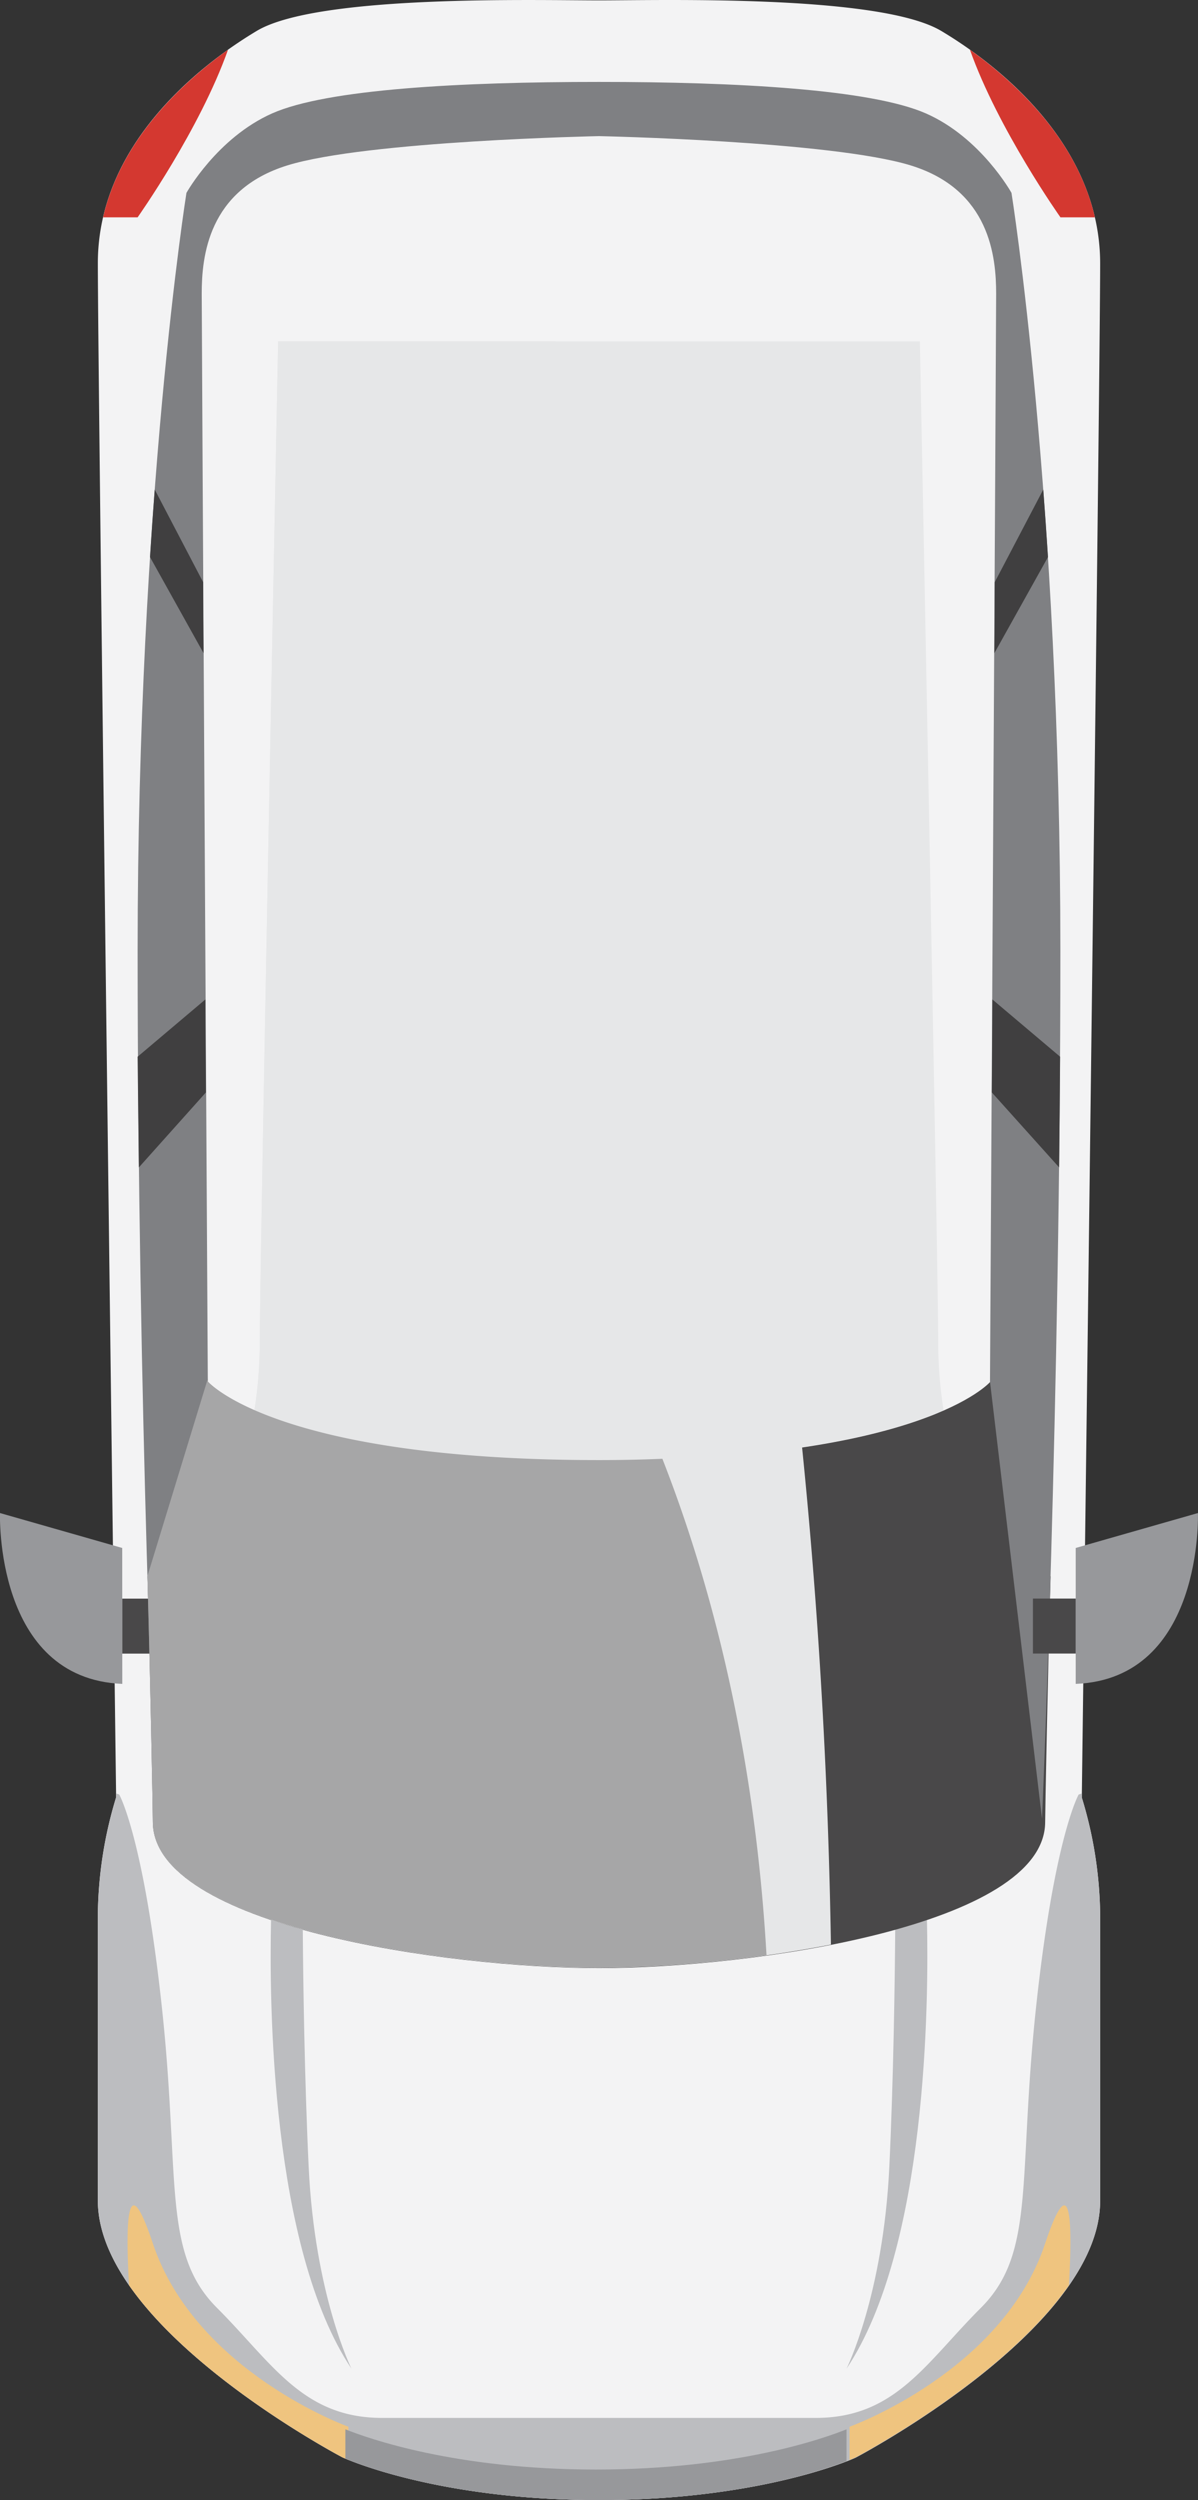 <svg xmlns="http://www.w3.org/2000/svg" viewBox="0 0 182.8 381.48"><rect x="0" y="0" width="182.8" height="381.48" fill="#333333" stroke="none"/><defs><style>.cls-1{isolation:isolate;}.cls-2{fill:#f3f3f4;}.cls-3{fill:#bcbdc0;}.cls-4{fill:#d43830;}.cls-5{fill:#efc47f;}.cls-12,.cls-6{fill:#494849;}.cls-11,.cls-7{fill:#e6e7e8;}.cls-8{fill:#7f8083;}.cls-11,.cls-12,.cls-8{mix-blend-mode:multiply;}.cls-9{fill:#403f40;}.cls-10{fill:#97989b;}.cls-12{opacity:0.41;}</style></defs><title>chart_5</title><g class="cls-1"><g id="chart1" data-name="chart1_1"><g id="chart2" data-name="chart2_1"><path class="cls-2" d="M14.93,335.78c0,19.59,37.3,39.17,37.3,39.17s14,6.53,39.17,6.53S130.57,375,130.57,375s37.3-19.58,37.3-39.17V292a63.19,63.19,0,0,0-2.8-17.72s2.8-216.35,2.8-234.07S153,10.32,143.62,4.72,100.72.06,91.4.06,48.5-.87,39.17,4.72,14.93,22.44,14.93,40.16s2.79,234.07,2.79,234.07A63.4,63.4,0,0,0,14.93,292Z"/><path class="cls-3" d="M14.93,335.78c0,19.59,37.3,39.17,37.3,39.17s14,6.53,39.17,6.53S130.57,375,130.57,375s37.3-19.58,37.3-39.17V292a63.19,63.19,0,0,0-2.8-17.72v-.62l-.48.16s-3.73,6.53-6.52,32.64,0,37.3-8.4,45.69-13.05,16.79-25.18,16.79H58.29c-12.12,0-16.78-8.39-25.18-16.79s-5.59-19.58-8.39-45.69-6.53-32.64-6.53-32.64l-.47-.16v.62A63.4,63.4,0,0,0,14.93,292Z"/><path class="cls-4" d="M148,7.59c4.29,12.13,13.81,25.57,13.81,25.57h5.26C164.4,21.59,155.54,13,148,7.59Z"/><path class="cls-5" d="M129.63,370.29v5.06c.62-.25.94-.4.94-.4s22.48-11.8,32.53-26.25c.53-9,.47-18.66-3.62-6.39C153,361.9,129.63,370.29,129.63,370.29Z"/><path class="cls-3" d="M136.6,294.42c-.06,7.91-.26,22.74-.9,36.23-.94,19.59-6.53,30.78-6.53,30.78,12.3-18.45,12.56-55.9,12.27-68.5C139.89,293.46,138.27,294,136.6,294.42Z"/><path class="cls-6" d="M23.32,278c0,15.86,44.76,22.31,68.08,22.31s68.08-6.45,68.08-22.31c0-1.61.41-23,.83-37.43l-9.22-30.14c0,.28,0,.43,0,.43s-10.26,12-59.68,12-59.69-12-59.69-12v-.43l-9.22,30.14C22.91,254.91,23.32,276.35,23.32,278Z"/><path class="cls-4" d="M34.79,7.59C30.51,19.72,21,33.16,21,33.16H15.73C18.4,21.59,27.26,13,34.79,7.59Z"/><path class="cls-7" d="M91.4,222.79c29.24,0,44.77-4.19,52.58-7.61a66.34,66.34,0,0,1-.82-10.42c0-11.19-2.8-152.67-2.8-152.67H42.44s-2.8,141.48-2.8,152.67a66.34,66.34,0,0,1-.82,10.42C46.63,218.6,62.16,222.79,91.4,222.79Z"/><path class="cls-5" d="M53.16,370.29v5.06c-.61-.25-.93-.4-.93-.4s-22.48-11.8-32.54-26.25c-.52-9-.46-18.66,3.63-6.39C29.85,361.9,53.16,370.29,53.16,370.29Z"/><path class="cls-3" d="M46.2,294.42c.06,7.91.26,22.74.9,36.23.93,19.59,6.53,30.78,6.53,30.78-12.3-18.45-12.56-55.9-12.27-68.5C42.91,293.46,44.53,294,46.2,294.42Z"/><path class="cls-8" d="M23.79,277.5l7.92-66.68s-.93-160.4-.93-166S31.71,29,43.84,25.24,91.4,20.77,91.4,20.77s35.44.74,47.56,4.47S152,39.23,152,44.82s-.94,166-.94,166L159,277.5s2.8-63.42,2.8-132.43-7.46-115.64-7.46-115.64S149.68,21,141.29,17.31,112.38,12.5,91.4,12.5s-41.5,1.08-49.89,4.81S28.45,29.43,28.45,29.43,21,76.06,21,145.07,23.79,277.5,23.79,277.5Z"/><path class="cls-9" d="M161.76,161.24l-10.34-8.74c0,4.88-.06,9.63-.08,14.19l10.27,11.44C161.67,172.6,161.72,167,161.76,161.24Z"/><path class="cls-9" d="M159.19,74.7l-7.41,14.14c0,3.51,0,7.13-.06,10.84L159.91,85C159.68,81.4,159.44,78,159.19,74.7Z"/><path class="cls-9" d="M21,161.24l10.34-8.74c0,4.88.05,9.63.08,14.19L21.19,178.13C21.12,172.6,21.07,167,21,161.24Z"/><path class="cls-9" d="M23.61,74.7,31,88.84c0,3.51,0,7.13.07,10.84L22.89,85C23.12,81.4,23.36,78,23.61,74.7Z"/><path class="cls-10" d="M129.17,375.53v-4.85c-3.5,1.41-16.82,6.14-38.24,6.14s-34.73-4.73-38.23-6.14v4.47c2.59,1.1,16.16,6.33,38.7,6.33C112,381.48,125.05,377.13,129.17,375.53Z"/><path class="cls-10" d="M164.14,256.94c19.54-.79,18.65-26.07,18.65-26.07l-18.65,5.33Z"/><rect class="cls-6" x="157.61" y="243.93" width="6.53" height="8.39" transform="translate(321.75 496.24) rotate(180)"/><path class="cls-10" d="M18.66,256.94C-.88,256.15,0,230.87,0,230.87l18.65,5.33Z"/><rect class="cls-6" x="18.66" y="243.93" width="6.53" height="8.39"/><path class="cls-11" d="M42.44,52.09s-2.8,141.48-2.8,152.67a66.34,66.34,0,0,1-.82,10.42c-5.39-2.37-7.11-4.36-7.11-4.36v-.43l-9.22,30.14c.42,14.38.83,35.82.83,37.43,0,15.86,44.76,22.31,68.08,22.31a194.7,194.7,0,0,0,35.39-3.55c-1.53-94.11-17.15-179.56-42-244.63Z"/><path class="cls-12" d="M91.4,222.79c-49.43,0-59.69-12-59.69-12v-.43l-9.22,30.14c.42,14.38.83,35.82.83,37.43,0,15.86,44.76,22.31,68.08,22.31a191.62,191.62,0,0,0,25.56-1.9c-1.58-27.81-7.22-53.62-15.89-75.75C98,222.72,94.81,222.79,91.4,222.79Z"/></g></g></g></svg>

